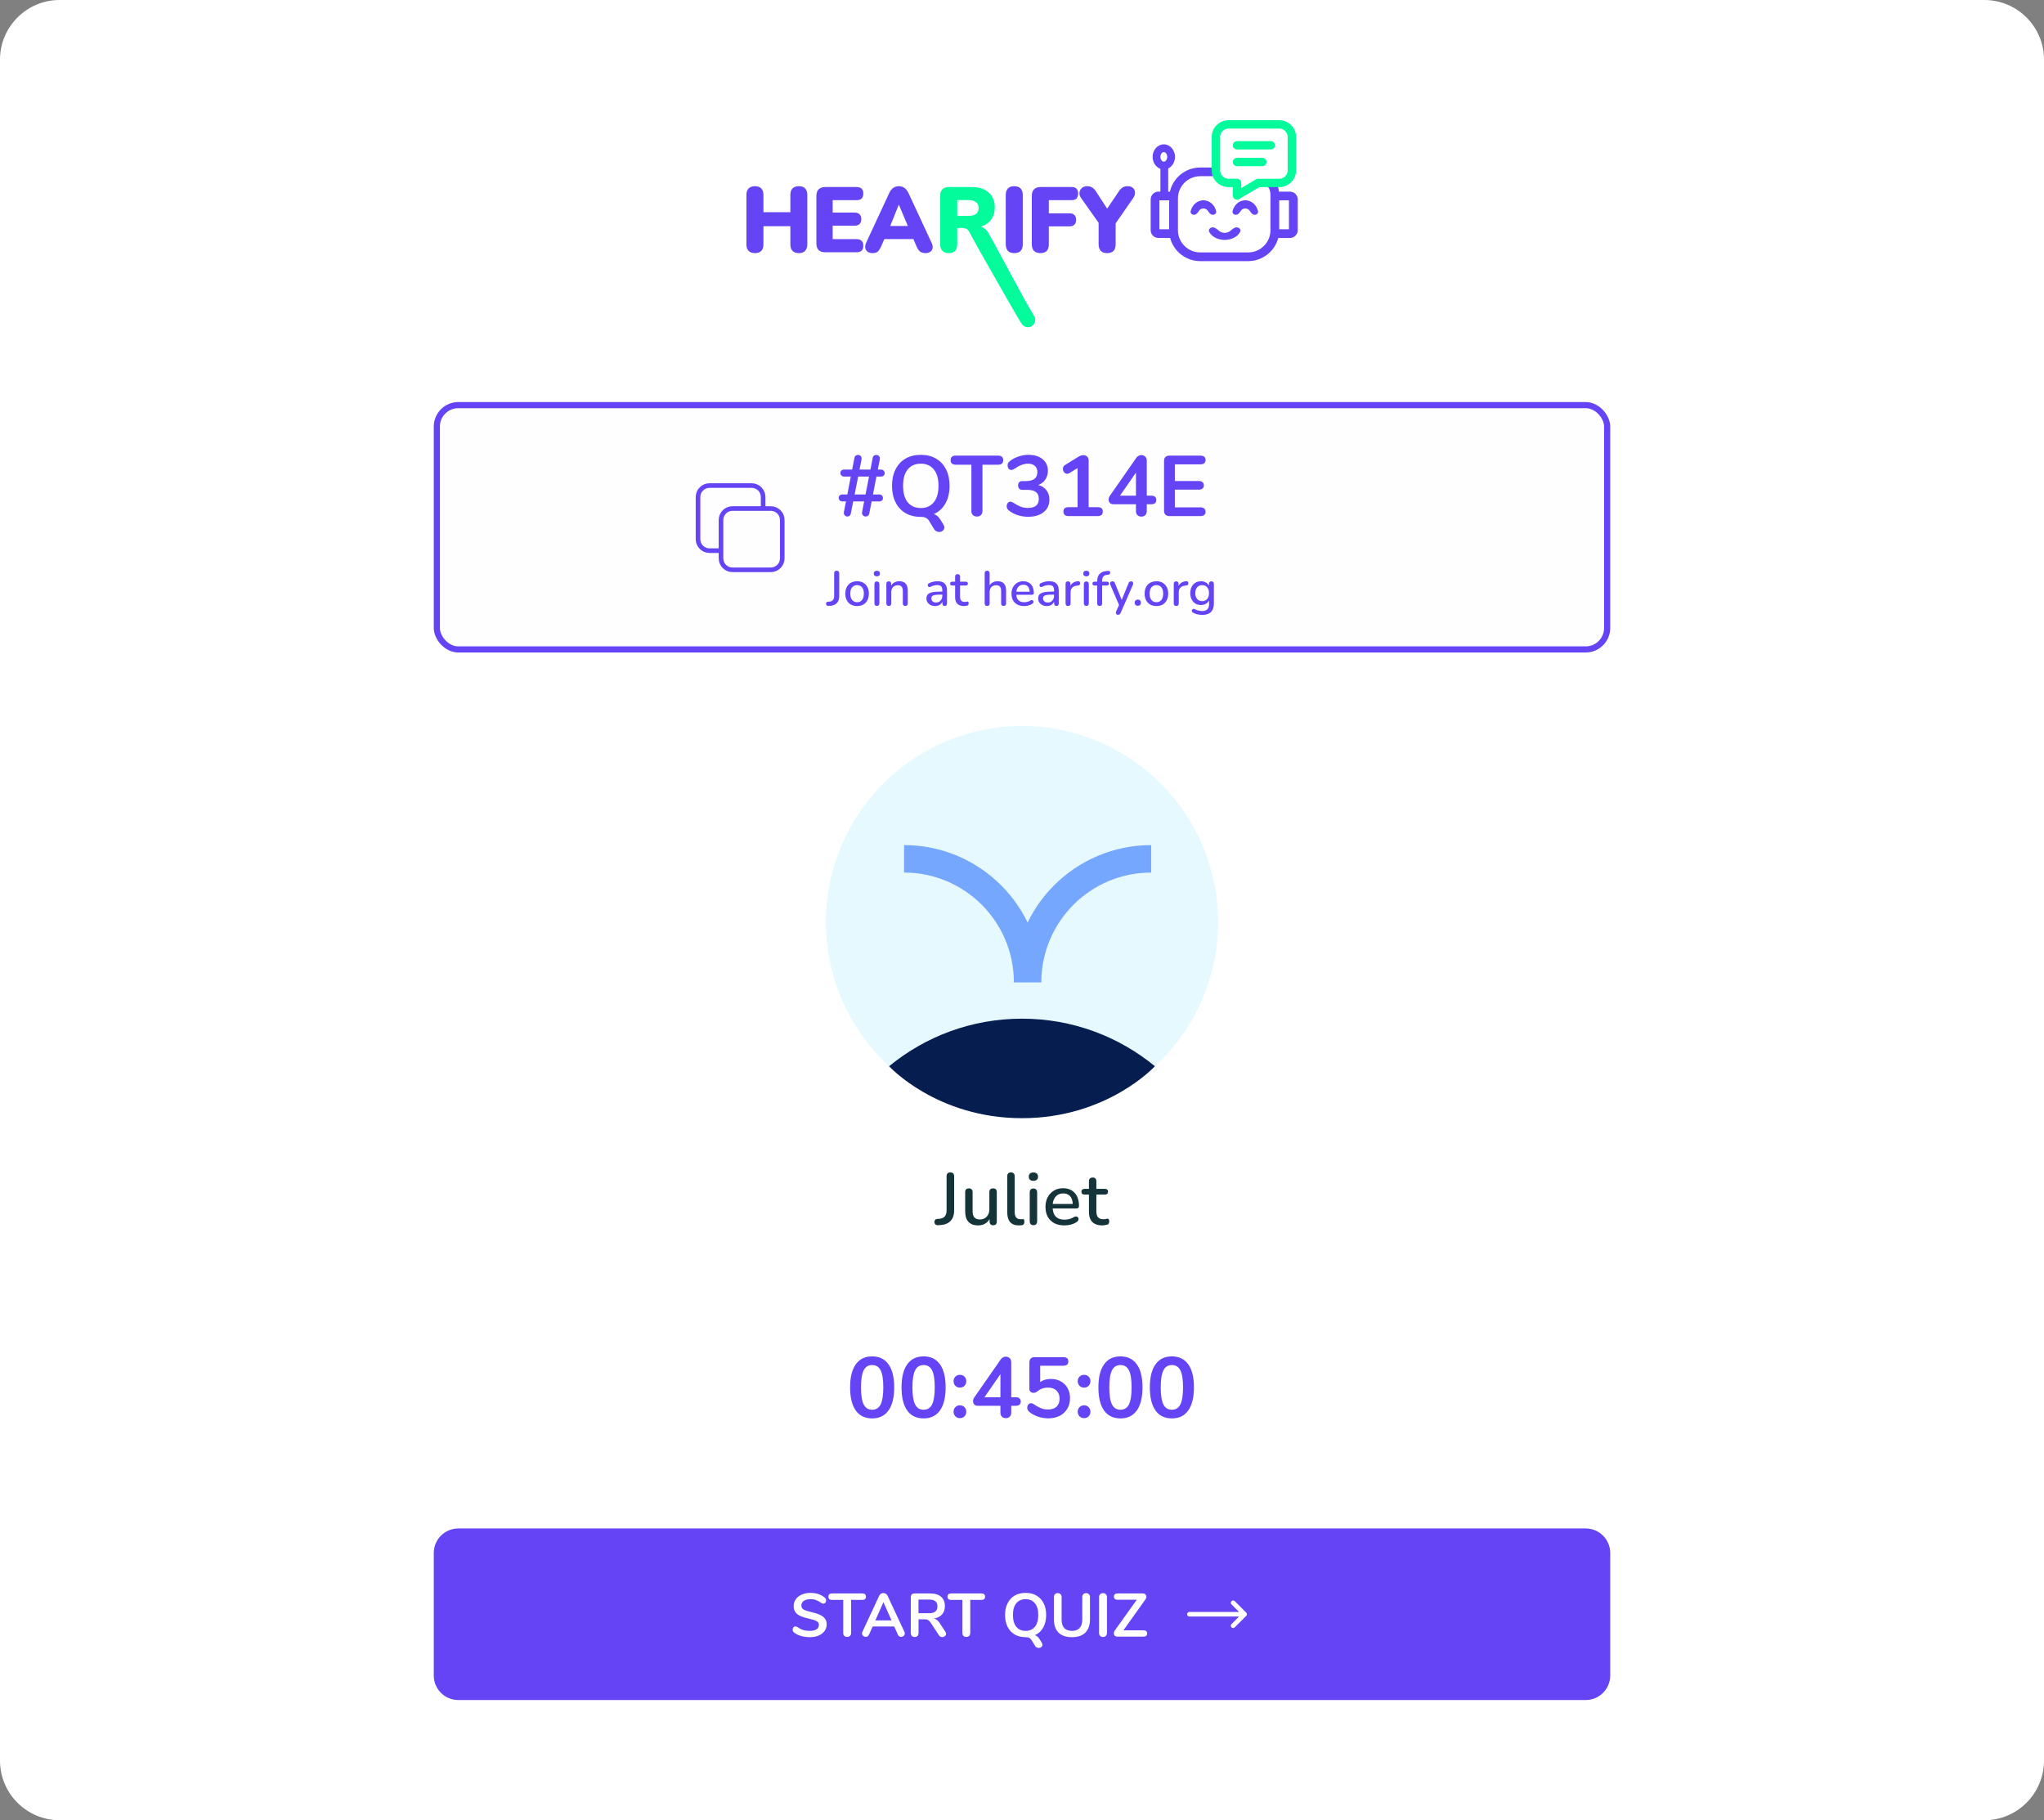 <svg width="274" height="244" viewBox="0 0 274 244" fill="none" xmlns="http://www.w3.org/2000/svg">
<rect x="0" y="0" width="274" height="244" fill="#808080" stroke="none"/>
<path d="M0 8C0 3.582 3.582 0 8 0H266C270.418 0 274 3.582 274 8V236C274 240.418 270.418 244 266 244H8C3.582 244 0 240.418 0 236V8Z" fill="white"/>
<g clip-path="url(#clip0_5782_10291)">
<path fill-rule="evenodd" clip-rule="evenodd" d="M156.29 21.533C156.389 21.423 156.467 21.248 156.467 21.03C156.467 20.812 156.389 20.637 156.29 20.526C156.193 20.417 156.092 20.383 156.01 20.383C155.929 20.383 155.828 20.417 155.731 20.526C155.632 20.637 155.554 20.812 155.554 21.03C155.554 21.248 155.632 21.423 155.731 21.533C155.828 21.642 155.929 21.677 156.01 21.677C156.092 21.677 156.193 21.642 156.29 21.533ZM157.512 21.03C157.512 21.725 157.135 22.322 156.598 22.578V25.688H156.829C157.245 23.837 158.913 22.453 160.906 22.453H163.291C164.104 22.453 162.39 23.219 163.778 23.618C163.909 23.812 166.222 25.442 166.464 25.494C167.618 25.742 169.51 24.694 170.436 24.588C171.376 24.481 171.35 25.17 171.447 25.688H172.917C173.493 25.688 173.961 26.151 173.961 26.723V30.864C173.961 31.435 173.493 31.899 172.917 31.899H171.349C170.885 33.685 169.249 35.004 167.303 35.004H160.906C158.959 35.004 157.324 33.685 156.86 31.899H155.292C154.716 31.899 154.248 31.435 154.248 30.864V26.723C154.248 26.151 154.716 25.688 155.292 25.688H155.554L155.554 22.633C154.948 22.416 154.509 21.78 154.509 21.03C154.509 20.101 155.181 19.348 156.01 19.348C156.84 19.348 157.512 20.101 157.512 21.03ZM163.778 23.618H160.906C159.248 23.618 157.903 24.95 157.903 26.594V30.864C157.903 32.507 159.248 33.84 160.906 33.84H167.303C168.961 33.84 170.306 32.507 170.306 30.864V26.594C170.306 26.166 170.371 25.235 169.783 24.912C169.04 24.692 167.822 25.206 166.781 25.235C165.975 25.257 165.262 25.093 164.692 24.782C164.044 24.662 164.386 23.792 163.778 23.618ZM171.48 30.734H172.786V26.852H171.48V30.734ZM155.423 26.852H156.728V30.734H155.423V26.852ZM160.754 28.211C160.724 28.247 160.696 28.285 160.672 28.325C160.632 28.392 160.587 28.459 160.535 28.52C160.407 28.674 160.245 28.793 160.05 28.793C159.776 28.793 159.549 28.571 159.611 28.307C159.652 28.133 159.715 27.966 159.797 27.811C159.827 27.754 159.86 27.699 159.896 27.645C159.928 27.597 159.963 27.549 160 27.504C160.023 27.476 160.046 27.448 160.071 27.421C160.401 27.057 160.85 26.852 161.317 26.852C161.784 26.852 162.233 27.057 162.563 27.421C162.588 27.448 162.611 27.476 162.634 27.504C162.671 27.549 162.706 27.597 162.738 27.645C162.774 27.699 162.807 27.754 162.837 27.811C162.919 27.966 162.982 28.133 163.023 28.307C163.085 28.571 162.858 28.793 162.584 28.793C162.389 28.793 162.227 28.674 162.099 28.52C162.047 28.459 162.002 28.392 161.962 28.325C161.938 28.285 161.91 28.247 161.88 28.211C161.874 28.205 161.869 28.198 161.863 28.192C161.838 28.165 161.812 28.139 161.784 28.116C161.65 28.004 161.487 27.943 161.317 27.943C161.147 27.943 160.984 28.004 160.85 28.116C160.822 28.139 160.796 28.165 160.771 28.192C160.765 28.198 160.76 28.205 160.754 28.211ZM165.121 30.783C165.191 30.727 165.262 30.672 165.335 30.625C165.47 30.538 165.612 30.476 165.764 30.476C166.108 30.476 166.398 30.765 166.245 31.071C166.14 31.281 165.98 31.475 165.771 31.64C165.765 31.645 165.758 31.65 165.751 31.656C165.747 31.659 165.743 31.662 165.739 31.665C165.663 31.723 165.581 31.776 165.496 31.824C165.115 32.039 164.65 32.158 164.17 32.158C163.689 32.158 163.224 32.039 162.844 31.824C162.758 31.776 162.677 31.723 162.6 31.665C162.59 31.657 162.579 31.648 162.568 31.64C162.359 31.475 162.199 31.281 162.094 31.071C161.941 30.765 162.231 30.476 162.576 30.476C162.728 30.476 162.87 30.538 163.004 30.625C163.078 30.672 163.149 30.727 163.219 30.783C163.231 30.793 163.244 30.804 163.257 30.814C163.275 30.829 163.293 30.845 163.312 30.86C163.369 30.907 163.426 30.954 163.482 30.997C163.664 31.135 163.912 31.213 164.17 31.213C164.428 31.213 164.675 31.135 164.857 30.997C164.913 30.954 164.97 30.907 165.028 30.86L165.058 30.835L165.068 30.827L165.083 30.814C165.095 30.804 165.108 30.793 165.121 30.783ZM166.286 28.325C166.31 28.285 166.337 28.247 166.368 28.211C166.373 28.205 166.379 28.198 166.385 28.192C166.409 28.165 166.436 28.139 166.464 28.116C166.597 28.004 166.761 27.943 166.931 27.943C167.1 27.943 167.264 28.004 167.398 28.116C167.425 28.139 167.452 28.165 167.477 28.192C167.482 28.198 167.488 28.205 167.493 28.211C167.524 28.247 167.551 28.285 167.575 28.325C167.615 28.392 167.661 28.459 167.712 28.52C167.84 28.674 168.003 28.793 168.198 28.793C168.471 28.793 168.699 28.571 168.637 28.307C168.596 28.133 168.533 27.966 168.45 27.811C168.42 27.754 168.387 27.699 168.352 27.645C168.319 27.597 168.285 27.549 168.248 27.504C168.225 27.476 168.201 27.448 168.177 27.421C167.846 27.057 167.398 26.852 166.931 26.852C166.463 26.852 166.015 27.057 165.684 27.421C165.66 27.448 165.636 27.476 165.613 27.504C165.577 27.549 165.542 27.597 165.51 27.645C165.474 27.699 165.441 27.754 165.411 27.811C165.328 27.966 165.265 28.133 165.224 28.307C165.162 28.571 165.39 28.793 165.663 28.793C165.858 28.793 166.021 28.674 166.149 28.52C166.2 28.459 166.246 28.392 166.286 28.325Z" fill="#6444F4"/>
<path fill-rule="evenodd" clip-rule="evenodd" d="M164.691 17.234C164.391 17.234 164.104 17.352 163.891 17.563C163.679 17.773 163.56 18.058 163.56 18.356V22.841C163.56 23.139 163.679 23.424 163.891 23.634C164.104 23.845 164.391 23.963 164.691 23.963H165.823C166.135 23.963 166.389 24.214 166.389 24.523V25.215L168.36 24.043C168.448 23.99 168.549 23.963 168.651 23.963H171.48C171.78 23.963 172.068 23.845 172.28 23.634C172.492 23.424 172.611 23.139 172.611 22.841V18.356C172.611 18.058 172.492 17.773 172.28 17.563C172.068 17.352 171.78 17.234 171.48 17.234H164.691ZM163.091 16.77C163.516 16.349 164.091 16.113 164.691 16.113H171.48C172.08 16.113 172.656 16.349 173.08 16.77C173.504 17.19 173.743 17.761 173.743 18.356V22.841C173.743 23.436 173.504 24.007 173.08 24.427C172.656 24.848 172.08 25.084 171.48 25.084H168.808L166.114 26.686C165.939 26.79 165.722 26.793 165.544 26.693C165.367 26.594 165.257 26.407 165.257 26.206V25.084H164.691C164.091 25.084 163.516 24.848 163.091 24.427C162.667 24.007 162.429 23.436 162.429 22.841V18.356C162.429 17.761 162.667 17.19 163.091 16.77ZM165.257 19.477C165.257 19.167 165.51 18.916 165.823 18.916H170.349C170.661 18.916 170.914 19.167 170.914 19.477C170.914 19.787 170.661 20.038 170.349 20.038H165.823C165.51 20.038 165.257 19.787 165.257 19.477ZM165.257 21.72C165.257 21.41 165.51 21.159 165.823 21.159H169.217C169.53 21.159 169.783 21.41 169.783 21.72C169.783 22.029 169.53 22.281 169.217 22.281H165.823C165.51 22.281 165.257 22.029 165.257 21.72Z" fill="#04FB9C"/>
<path d="M135.962 33.93C135.598 33.93 135.317 33.831 135.119 33.632C134.92 33.425 134.821 33.136 134.821 32.764V26.126C134.821 25.746 134.92 25.456 135.119 25.258C135.317 25.059 135.598 24.96 135.962 24.96C136.334 24.96 136.616 25.059 136.806 25.258C137.004 25.456 137.104 25.746 137.104 26.126V32.764C137.104 33.136 137.009 33.425 136.818 33.632C136.628 33.831 136.343 33.93 135.962 33.93Z" fill="#6444F4"/>
<path d="M139.467 33.93C139.104 33.93 138.818 33.831 138.611 33.632C138.413 33.425 138.314 33.132 138.314 32.751V26.25C138.314 25.87 138.413 25.58 138.611 25.382C138.818 25.175 139.116 25.072 139.505 25.072H143.636C143.934 25.072 144.157 25.146 144.306 25.295C144.455 25.444 144.529 25.659 144.529 25.94C144.529 26.23 144.455 26.453 144.306 26.61C144.157 26.759 143.934 26.833 143.636 26.833H140.596V28.595H143.363C143.653 28.595 143.872 28.67 144.021 28.818C144.178 28.967 144.256 29.182 144.256 29.464C144.256 29.753 144.178 29.972 144.021 30.121C143.872 30.27 143.653 30.345 143.363 30.345H140.596V32.751C140.596 33.537 140.22 33.93 139.467 33.93Z" fill="#6444F4"/>
<path d="M148.412 33.93C148.048 33.93 147.767 33.831 147.568 33.632C147.37 33.425 147.27 33.132 147.27 32.751V29.871L144.888 26.498C144.748 26.3 144.686 26.081 144.702 25.841C144.727 25.593 144.826 25.386 145 25.221C145.182 25.047 145.438 24.96 145.769 24.96C146.001 24.96 146.212 25.018 146.402 25.134C146.592 25.241 146.77 25.427 146.936 25.692L148.412 27.973L149.963 25.68C150.136 25.415 150.314 25.229 150.496 25.121C150.678 25.014 150.893 24.96 151.141 24.96C151.456 24.96 151.7 25.038 151.873 25.196C152.047 25.353 152.138 25.551 152.146 25.791C152.163 26.031 152.088 26.275 151.923 26.523L149.553 29.943V32.751C149.553 33.537 149.173 33.93 148.412 33.93Z" fill="#6444F4"/>
<path d="M101.198 33.93C100.834 33.93 100.553 33.831 100.354 33.632C100.156 33.425 100.057 33.136 100.057 32.764V26.126C100.057 25.746 100.156 25.456 100.354 25.258C100.553 25.059 100.834 24.96 101.198 24.96C101.57 24.96 101.851 25.059 102.042 25.258C102.24 25.456 102.339 25.746 102.339 26.126V28.446H105.95V26.126C105.95 25.746 106.045 25.456 106.235 25.258C106.434 25.059 106.719 24.96 107.091 24.96C107.455 24.96 107.732 25.059 107.922 25.258C108.121 25.456 108.22 25.746 108.22 26.126V32.764C108.22 33.136 108.121 33.425 107.922 33.632C107.732 33.831 107.455 33.93 107.091 33.93C106.719 33.93 106.434 33.831 106.235 33.632C106.045 33.425 105.95 33.136 105.95 32.764V30.32H102.339V32.764C102.339 33.136 102.244 33.425 102.054 33.632C101.864 33.831 101.579 33.93 101.198 33.93Z" fill="#6444F4"/>
<path d="M110.629 33.818C110.24 33.818 109.942 33.719 109.736 33.521C109.537 33.314 109.438 33.02 109.438 32.64V26.25C109.438 25.87 109.537 25.58 109.736 25.382C109.942 25.175 110.24 25.072 110.629 25.072H114.835C115.132 25.072 115.356 25.146 115.505 25.295C115.654 25.444 115.728 25.659 115.728 25.94C115.728 26.23 115.654 26.453 115.505 26.61C115.356 26.759 115.132 26.833 114.835 26.833H111.621V28.496H114.562C114.851 28.496 115.07 28.57 115.219 28.719C115.376 28.868 115.455 29.087 115.455 29.377C115.455 29.666 115.376 29.885 115.219 30.034C115.07 30.183 114.851 30.258 114.562 30.258H111.621V32.057H114.835C115.132 32.057 115.356 32.135 115.505 32.292C115.654 32.441 115.728 32.656 115.728 32.938C115.728 33.227 115.654 33.446 115.505 33.595C115.356 33.744 115.132 33.818 114.835 33.818H110.629Z" fill="#6444F4"/>
<path d="M116.963 33.93C116.706 33.93 116.491 33.872 116.317 33.756C116.144 33.632 116.036 33.467 115.995 33.26C115.954 33.045 115.991 32.805 116.107 32.541L119.196 25.89C119.345 25.568 119.527 25.332 119.742 25.183C119.965 25.034 120.217 24.96 120.499 24.96C120.78 24.96 121.024 25.034 121.231 25.183C121.446 25.332 121.632 25.568 121.789 25.89L124.878 32.541C125.01 32.805 125.056 33.045 125.015 33.26C124.981 33.475 124.878 33.641 124.704 33.756C124.539 33.872 124.332 33.93 124.084 33.93C123.753 33.93 123.497 33.856 123.315 33.707C123.141 33.558 122.984 33.318 122.843 32.987L122.442 32.044H118.542L118.141 32.987C117.992 33.318 117.839 33.558 117.682 33.707C117.525 33.856 117.285 33.93 116.963 33.93ZM120.474 27.454L119.34 30.282L119.284 30.295H121.699L120.499 27.454H120.474Z" fill="#6444F4"/>
<path fill-rule="evenodd" clip-rule="evenodd" d="M126.331 33.632C126.529 33.831 126.81 33.93 127.174 33.93C127.555 33.93 127.84 33.831 128.03 33.632C128.221 33.425 128.316 33.14 128.316 32.776V30.555H128.998C129.197 30.555 129.37 30.593 129.519 30.667C129.676 30.733 129.804 30.857 129.904 31.039L131.033 33.111C131.19 33.392 136.805 43.317 136.981 43.442C136.992 43.457 137.005 43.472 137.018 43.487C137.313 43.868 137.852 43.982 138.281 43.734C138.749 43.464 138.909 42.865 138.639 42.397L137.399 40.249C135.781 37.258 133.269 32.616 133.179 32.454L132.559 31.337C132.377 30.99 132.149 30.733 131.876 30.568C131.747 30.486 131.609 30.423 131.462 30.38C131.627 30.333 131.782 30.276 131.926 30.208C132.389 29.985 132.741 29.67 132.981 29.265C133.229 28.852 133.353 28.368 133.353 27.814C133.353 26.953 133.08 26.283 132.534 25.804C131.996 25.316 131.231 25.072 130.239 25.072H127.187C126.823 25.072 126.537 25.171 126.331 25.369C126.132 25.568 126.033 25.853 126.033 26.225V32.776C126.033 33.14 126.132 33.425 126.331 33.632ZM129.829 28.942H128.316V26.821H129.829C130.268 26.821 130.603 26.912 130.834 27.094C131.066 27.268 131.182 27.528 131.182 27.875C131.182 28.239 131.066 28.508 130.834 28.682C130.603 28.856 130.268 28.942 129.829 28.942Z" fill="#04FB9C"/>
</g>
<rect x="58.559" y="54.306" width="156.882" height="32.75" rx="2.875" fill="#FEFDFF"/>
<rect x="58.559" y="54.306" width="156.882" height="32.75" rx="2.875" stroke="#6444F4" stroke-width="0.821"/>
<path d="M117.487 63.88L117.027 66.283H117.878C118.015 66.283 118.13 66.329 118.222 66.421C118.314 66.513 118.36 66.628 118.36 66.766C118.36 66.897 118.314 67.004 118.222 67.088C118.13 67.173 118.015 67.215 117.878 67.215H116.843L116.521 68.871C116.498 68.978 116.444 69.066 116.36 69.135C116.283 69.204 116.183 69.239 116.061 69.239C115.915 69.239 115.792 69.193 115.693 69.101C115.601 69.009 115.555 68.894 115.555 68.756C115.555 68.702 115.559 68.66 115.566 68.629L115.842 67.215H114.37L114.048 68.871C114.033 68.978 113.983 69.066 113.899 69.135C113.814 69.204 113.719 69.239 113.611 69.239C113.466 69.239 113.347 69.193 113.255 69.101C113.163 69.009 113.117 68.894 113.117 68.756C113.117 68.702 113.121 68.66 113.128 68.629L113.404 67.215H112.91C112.772 67.215 112.657 67.169 112.565 67.077C112.473 66.985 112.427 66.87 112.427 66.732C112.427 66.602 112.473 66.494 112.565 66.41C112.657 66.326 112.772 66.283 112.91 66.283H113.588L114.048 63.88H113.14C113.002 63.88 112.887 63.834 112.795 63.742C112.703 63.65 112.657 63.535 112.657 63.397C112.657 63.267 112.703 63.159 112.795 63.075C112.887 62.991 113.002 62.949 113.14 62.949H114.232L114.543 61.35C114.566 61.243 114.616 61.155 114.692 61.086C114.777 61.017 114.88 60.982 115.003 60.982C115.148 60.982 115.267 61.028 115.359 61.12C115.451 61.212 115.497 61.331 115.497 61.477C115.497 61.53 115.493 61.572 115.486 61.603L115.221 62.949H116.682L116.992 61.35C117.007 61.243 117.057 61.155 117.142 61.086C117.226 61.017 117.329 60.982 117.452 60.982C117.598 60.982 117.717 61.028 117.809 61.12C117.901 61.212 117.947 61.327 117.947 61.465C117.947 61.519 117.943 61.561 117.935 61.592L117.671 62.949H118.107C118.245 62.949 118.36 62.995 118.452 63.087C118.544 63.179 118.59 63.294 118.59 63.432C118.59 63.562 118.544 63.669 118.452 63.754C118.36 63.838 118.245 63.88 118.107 63.88H117.487ZM116.026 66.283L116.498 63.88H115.037L114.566 66.283H116.026ZM126.463 70.308C126.547 70.446 126.589 70.58 126.589 70.71C126.589 70.887 126.52 71.029 126.382 71.136C126.244 71.251 126.083 71.308 125.899 71.308C125.761 71.308 125.631 71.274 125.508 71.205C125.386 71.144 125.286 71.048 125.209 70.918L124.531 69.802C124.424 69.626 124.282 69.496 124.106 69.411C123.937 69.327 123.715 69.285 123.439 69.285C122.649 69.285 121.963 69.116 121.38 68.779C120.805 68.441 120.361 67.958 120.046 67.33C119.732 66.701 119.575 65.965 119.575 65.122C119.575 64.279 119.732 63.547 120.046 62.926C120.361 62.297 120.805 61.814 121.38 61.477C121.963 61.139 122.649 60.971 123.439 60.971C124.221 60.971 124.899 61.139 125.474 61.477C126.057 61.814 126.505 62.297 126.819 62.926C127.134 63.547 127.291 64.279 127.291 65.122C127.291 66.034 127.107 66.82 126.739 67.479C126.379 68.131 125.861 68.606 125.186 68.905C125.539 69.028 125.83 69.281 126.06 69.664L126.463 70.308ZM123.439 68.1C124.182 68.1 124.761 67.843 125.175 67.33C125.597 66.816 125.807 66.08 125.807 65.122C125.807 64.164 125.597 63.432 125.175 62.926C124.761 62.412 124.182 62.155 123.439 62.155C122.687 62.155 122.101 62.412 121.679 62.926C121.265 63.432 121.058 64.164 121.058 65.122C121.058 66.08 121.265 66.816 121.679 67.33C122.101 67.843 122.687 68.1 123.439 68.1ZM130.963 69.239C130.733 69.239 130.549 69.174 130.411 69.043C130.28 68.905 130.215 68.725 130.215 68.503V62.293H128.122C127.662 62.293 127.432 62.09 127.432 61.684C127.432 61.277 127.662 61.074 128.122 61.074H133.791C134.251 61.074 134.481 61.277 134.481 61.684C134.481 62.09 134.251 62.293 133.791 62.293H131.699V68.503C131.699 68.725 131.63 68.905 131.492 69.043C131.361 69.174 131.185 69.239 130.963 69.239ZM139.176 65.019C139.659 65.141 140.027 65.375 140.28 65.72C140.541 66.057 140.671 66.479 140.671 66.985C140.671 67.682 140.414 68.238 139.901 68.652C139.387 69.066 138.693 69.273 137.819 69.273C137.321 69.273 136.842 69.197 136.382 69.043C135.922 68.89 135.531 68.675 135.209 68.399C135.033 68.246 134.945 68.066 134.945 67.859C134.945 67.69 134.991 67.548 135.083 67.433C135.182 67.311 135.297 67.249 135.427 67.249C135.504 67.249 135.573 67.265 135.634 67.295C135.696 67.318 135.78 67.361 135.887 67.422C136.209 67.636 136.516 67.801 136.807 67.916C137.099 68.031 137.417 68.089 137.762 68.089C138.268 68.089 138.643 67.989 138.889 67.79C139.134 67.583 139.257 67.272 139.257 66.858C139.257 66.452 139.126 66.153 138.866 65.961C138.613 65.762 138.218 65.662 137.681 65.662H137.026C136.85 65.662 136.712 65.605 136.612 65.49C136.52 65.367 136.474 65.229 136.474 65.076C136.474 64.915 136.52 64.777 136.612 64.662C136.712 64.547 136.85 64.49 137.026 64.49H137.486C138.536 64.49 139.061 64.095 139.061 63.305C139.061 62.937 138.95 62.654 138.728 62.454C138.505 62.255 138.199 62.155 137.808 62.155C137.248 62.155 136.65 62.377 136.014 62.822C135.907 62.883 135.822 62.929 135.761 62.96C135.7 62.983 135.631 62.995 135.554 62.995C135.424 62.995 135.309 62.937 135.209 62.822C135.117 62.7 135.071 62.554 135.071 62.385C135.071 62.27 135.09 62.174 135.129 62.098C135.175 62.013 135.244 61.929 135.335 61.845C135.657 61.576 136.041 61.365 136.485 61.212C136.938 61.051 137.398 60.971 137.865 60.971C138.663 60.971 139.295 61.166 139.763 61.557C140.238 61.948 140.476 62.469 140.476 63.121C140.468 63.566 140.349 63.957 140.119 64.294C139.897 64.624 139.583 64.865 139.176 65.019ZM147.141 67.985C147.601 67.985 147.831 68.181 147.831 68.572C147.831 68.978 147.601 69.181 147.141 69.181H143.254C142.786 69.181 142.552 68.978 142.552 68.572C142.552 68.181 142.786 67.985 143.254 67.985H144.45V62.742L143.346 63.42C143.239 63.481 143.143 63.512 143.058 63.512C142.897 63.512 142.759 63.443 142.644 63.305C142.537 63.167 142.483 63.014 142.483 62.845C142.483 62.623 142.583 62.45 142.782 62.328L144.565 61.224C144.795 61.086 145.013 61.017 145.22 61.017C145.435 61.017 145.607 61.082 145.738 61.212C145.868 61.343 145.933 61.523 145.933 61.753V67.985H147.141ZM154.312 66.444C154.542 66.444 154.714 66.494 154.829 66.594C154.944 66.694 155.002 66.835 155.002 67.019C155.002 67.403 154.772 67.594 154.312 67.594H153.725V68.503C153.725 68.74 153.656 68.924 153.518 69.055C153.388 69.185 153.215 69.25 153.001 69.25C152.786 69.25 152.61 69.185 152.472 69.055C152.341 68.924 152.276 68.74 152.276 68.503V67.594H149.264C149.057 67.594 148.896 67.537 148.781 67.422C148.666 67.299 148.608 67.15 148.608 66.973C148.608 66.789 148.669 66.613 148.792 66.444L152.345 61.339C152.422 61.231 152.518 61.151 152.633 61.097C152.748 61.036 152.867 61.005 152.989 61.005C153.189 61.005 153.361 61.07 153.507 61.201C153.652 61.331 153.725 61.515 153.725 61.753V66.444H154.312ZM150.137 66.444H152.276V63.351L150.137 66.444ZM156.756 69.181C156.534 69.181 156.358 69.12 156.228 68.997C156.105 68.874 156.044 68.702 156.044 68.48V61.776C156.044 61.553 156.105 61.381 156.228 61.258C156.358 61.136 156.534 61.074 156.756 61.074H160.908C161.13 61.074 161.302 61.124 161.425 61.224C161.548 61.323 161.609 61.465 161.609 61.649C161.609 61.841 161.548 61.99 161.425 62.098C161.302 62.197 161.13 62.247 160.908 62.247H157.492V64.478H160.678C160.9 64.478 161.072 64.528 161.195 64.627C161.318 64.727 161.379 64.873 161.379 65.064C161.379 65.248 161.318 65.39 161.195 65.49C161.072 65.59 160.9 65.639 160.678 65.639H157.492V68.008H160.908C161.13 68.008 161.302 68.062 161.425 68.169C161.548 68.269 161.609 68.415 161.609 68.606C161.609 68.79 161.548 68.932 161.425 69.032C161.302 69.131 161.13 69.181 160.908 69.181H156.756Z" fill="#6444F4"/>
<path d="M111.052 81.221C110.951 81.225 110.873 81.199 110.816 81.142C110.759 81.085 110.73 81.013 110.73 80.925C110.73 80.859 110.752 80.8 110.796 80.748C110.835 80.695 110.894 80.666 110.973 80.662L111.177 80.649C111.387 80.631 111.547 80.561 111.657 80.439C111.766 80.312 111.821 80.136 111.821 79.913V76.844C111.821 76.73 111.849 76.645 111.906 76.588C111.963 76.531 112.047 76.503 112.156 76.503C112.266 76.503 112.349 76.531 112.406 76.588C112.467 76.645 112.498 76.73 112.498 76.844V79.913C112.498 80.176 112.45 80.401 112.353 80.59C112.261 80.774 112.125 80.918 111.946 81.023C111.766 81.129 111.543 81.19 111.276 81.207L111.052 81.221ZM114.895 81.24C114.571 81.24 114.291 81.172 114.054 81.037C113.822 80.901 113.64 80.708 113.509 80.458C113.378 80.209 113.312 79.915 113.312 79.578C113.312 79.319 113.349 79.089 113.424 78.888C113.498 78.686 113.603 78.513 113.739 78.369C113.879 78.22 114.046 78.108 114.238 78.034C114.436 77.955 114.655 77.915 114.895 77.915C115.215 77.915 115.491 77.983 115.723 78.119C115.96 78.255 116.144 78.448 116.275 78.697C116.407 78.943 116.473 79.236 116.473 79.578C116.473 79.832 116.435 80.062 116.361 80.268C116.286 80.474 116.179 80.649 116.039 80.793C115.903 80.938 115.737 81.05 115.539 81.129C115.347 81.203 115.132 81.24 114.895 81.24ZM114.895 80.728C115.075 80.728 115.233 80.684 115.369 80.596C115.504 80.509 115.61 80.379 115.684 80.209C115.763 80.038 115.802 79.828 115.802 79.578C115.802 79.201 115.719 78.916 115.553 78.724C115.386 78.531 115.167 78.434 114.895 78.434C114.712 78.434 114.552 78.478 114.416 78.566C114.28 78.649 114.173 78.776 114.094 78.947C114.019 79.118 113.982 79.328 113.982 79.578C113.982 79.95 114.065 80.235 114.232 80.432C114.398 80.629 114.62 80.728 114.895 80.728ZM117.546 81.221C117.441 81.221 117.36 81.19 117.303 81.129C117.246 81.063 117.218 80.973 117.218 80.859V78.296C117.218 78.183 117.246 78.095 117.303 78.034C117.36 77.972 117.441 77.942 117.546 77.942C117.652 77.942 117.733 77.972 117.79 78.034C117.851 78.095 117.882 78.183 117.882 78.296V80.859C117.882 80.973 117.853 81.063 117.796 81.129C117.739 81.19 117.656 81.221 117.546 81.221ZM117.546 77.258C117.415 77.258 117.312 77.225 117.238 77.16C117.167 77.094 117.132 77.002 117.132 76.884C117.132 76.761 117.167 76.669 117.238 76.608C117.312 76.542 117.415 76.509 117.546 76.509C117.678 76.509 117.779 76.542 117.849 76.608C117.923 76.669 117.96 76.761 117.96 76.884C117.96 77.002 117.923 77.094 117.849 77.16C117.779 77.225 117.678 77.258 117.546 77.258ZM119.144 81.227C119.039 81.227 118.958 81.199 118.901 81.142C118.844 81.08 118.816 80.997 118.816 80.892V78.264C118.816 78.154 118.844 78.071 118.901 78.014C118.958 77.957 119.037 77.928 119.138 77.928C119.243 77.928 119.322 77.957 119.374 78.014C119.431 78.071 119.46 78.154 119.46 78.264V78.776L119.387 78.658C119.484 78.413 119.635 78.229 119.841 78.106C120.047 77.979 120.283 77.915 120.55 77.915C120.804 77.915 121.015 77.964 121.181 78.06C121.352 78.152 121.479 78.294 121.562 78.487C121.646 78.675 121.687 78.914 121.687 79.203V80.892C121.687 80.997 121.659 81.08 121.602 81.142C121.545 81.199 121.464 81.227 121.359 81.227C121.249 81.227 121.166 81.199 121.109 81.142C121.052 81.08 121.024 80.997 121.024 80.892V79.243C121.024 78.967 120.969 78.765 120.859 78.638C120.754 78.511 120.588 78.448 120.36 78.448C120.093 78.448 119.878 78.531 119.716 78.697C119.558 78.864 119.479 79.087 119.479 79.368V80.892C119.479 81.115 119.368 81.227 119.144 81.227ZM125.359 81.24C125.136 81.24 124.934 81.197 124.755 81.109C124.58 81.021 124.442 80.903 124.341 80.754C124.24 80.605 124.19 80.436 124.19 80.248C124.19 80.011 124.249 79.825 124.367 79.689C124.49 79.549 124.689 79.451 124.965 79.394C125.245 79.332 125.622 79.302 126.095 79.302H126.404V79.709H126.102C125.786 79.709 125.537 79.725 125.353 79.755C125.169 79.786 125.037 79.838 124.958 79.913C124.884 79.983 124.847 80.082 124.847 80.209C124.847 80.375 124.904 80.511 125.018 80.616C125.132 80.717 125.289 80.767 125.491 80.767C125.653 80.767 125.795 80.73 125.918 80.656C126.041 80.577 126.137 80.472 126.207 80.34C126.281 80.209 126.319 80.058 126.319 79.887V79.131C126.319 78.881 126.266 78.702 126.161 78.592C126.056 78.483 125.883 78.428 125.642 78.428C125.502 78.428 125.355 78.445 125.202 78.481C125.053 78.516 124.897 78.575 124.735 78.658C124.661 78.693 124.597 78.704 124.545 78.691C124.492 78.678 124.45 78.649 124.42 78.605C124.389 78.557 124.371 78.507 124.367 78.454C124.367 78.397 124.38 78.343 124.407 78.29C124.437 78.237 124.488 78.198 124.558 78.172C124.75 78.08 124.941 78.014 125.129 77.975C125.318 77.935 125.495 77.915 125.662 77.915C125.955 77.915 126.196 77.961 126.384 78.053C126.577 78.145 126.72 78.286 126.812 78.474C126.903 78.662 126.949 78.905 126.949 79.203V80.892C126.949 80.997 126.923 81.08 126.871 81.142C126.818 81.199 126.741 81.227 126.641 81.227C126.544 81.227 126.468 81.199 126.411 81.142C126.354 81.08 126.325 80.997 126.325 80.892V80.465H126.384C126.349 80.627 126.284 80.767 126.187 80.885C126.095 80.999 125.979 81.087 125.839 81.148C125.699 81.21 125.539 81.24 125.359 81.24ZM129.23 81.24C128.967 81.24 128.746 81.194 128.567 81.102C128.387 81.01 128.253 80.874 128.166 80.695C128.078 80.515 128.034 80.296 128.034 80.038V78.487H127.64C127.553 78.487 127.485 78.465 127.436 78.421C127.388 78.373 127.364 78.31 127.364 78.231C127.364 78.148 127.388 78.084 127.436 78.04C127.485 77.996 127.553 77.975 127.64 77.975H128.034V77.298C128.034 77.188 128.063 77.105 128.12 77.048C128.181 76.991 128.264 76.963 128.37 76.963C128.475 76.963 128.556 76.991 128.613 77.048C128.67 77.105 128.698 77.188 128.698 77.298V77.975H129.467C129.555 77.975 129.622 77.996 129.671 78.04C129.719 78.084 129.743 78.148 129.743 78.231C129.743 78.31 129.719 78.373 129.671 78.421C129.622 78.465 129.555 78.487 129.467 78.487H128.698V79.985C128.698 80.217 128.746 80.393 128.843 80.511C128.943 80.629 129.105 80.688 129.329 80.688C129.408 80.688 129.476 80.682 129.533 80.669C129.594 80.651 129.644 80.64 129.684 80.636C129.732 80.636 129.771 80.653 129.802 80.688C129.833 80.719 129.848 80.78 129.848 80.872C129.848 80.938 129.835 80.999 129.809 81.056C129.787 81.113 129.745 81.15 129.684 81.168C129.631 81.186 129.559 81.201 129.467 81.214C129.379 81.231 129.3 81.24 129.23 81.24ZM132.325 81.227C132.22 81.227 132.138 81.199 132.082 81.142C132.025 81.08 131.996 80.997 131.996 80.892V76.838C131.996 76.728 132.025 76.645 132.082 76.588C132.138 76.531 132.22 76.503 132.325 76.503C132.43 76.503 132.511 76.531 132.568 76.588C132.629 76.645 132.66 76.728 132.66 76.838V78.658H132.568C132.664 78.413 132.815 78.229 133.021 78.106C133.227 77.979 133.464 77.915 133.731 77.915C133.985 77.915 134.195 77.964 134.362 78.06C134.532 78.152 134.66 78.294 134.743 78.487C134.826 78.675 134.868 78.914 134.868 79.203V80.892C134.868 80.997 134.839 81.08 134.782 81.142C134.725 81.199 134.644 81.227 134.539 81.227C134.43 81.227 134.346 81.199 134.289 81.142C134.232 81.08 134.204 80.997 134.204 80.892V79.243C134.204 78.967 134.149 78.765 134.04 78.638C133.935 78.511 133.768 78.448 133.54 78.448C133.273 78.448 133.058 78.531 132.896 78.697C132.739 78.864 132.66 79.087 132.66 79.368V80.892C132.66 81.115 132.548 81.227 132.325 81.227ZM137.287 81.24C136.936 81.24 136.634 81.175 136.38 81.043C136.13 80.907 135.935 80.717 135.795 80.472C135.659 80.222 135.592 79.926 135.592 79.584C135.592 79.251 135.659 78.96 135.795 78.71C135.931 78.461 136.117 78.266 136.354 78.126C136.59 77.986 136.86 77.915 137.162 77.915C137.385 77.915 137.585 77.953 137.76 78.027C137.935 78.097 138.084 78.202 138.207 78.343C138.334 78.478 138.428 78.645 138.489 78.842C138.555 79.039 138.588 79.26 138.588 79.506C138.588 79.58 138.566 79.637 138.522 79.676C138.478 79.711 138.413 79.729 138.325 79.729H136.117V79.322H138.141L138.029 79.414C138.029 79.195 137.997 79.008 137.931 78.855C137.869 78.702 137.775 78.586 137.648 78.507C137.526 78.424 137.372 78.382 137.188 78.382C136.982 78.382 136.807 78.43 136.663 78.526C136.522 78.623 136.415 78.757 136.341 78.927C136.266 79.098 136.229 79.297 136.229 79.525V79.565C136.229 79.95 136.319 80.242 136.498 80.439C136.682 80.631 136.947 80.728 137.293 80.728C137.425 80.728 137.563 80.71 137.707 80.675C137.856 80.64 137.997 80.581 138.128 80.498C138.202 80.454 138.268 80.434 138.325 80.439C138.386 80.443 138.435 80.463 138.47 80.498C138.509 80.533 138.533 80.577 138.542 80.629C138.551 80.682 138.542 80.737 138.516 80.793C138.489 80.846 138.443 80.894 138.378 80.938C138.229 81.039 138.056 81.115 137.859 81.168C137.661 81.216 137.471 81.24 137.287 81.24ZM140.336 81.24C140.113 81.24 139.912 81.197 139.732 81.109C139.557 81.021 139.419 80.903 139.318 80.754C139.217 80.605 139.167 80.436 139.167 80.248C139.167 80.011 139.226 79.825 139.344 79.689C139.467 79.549 139.666 79.451 139.942 79.394C140.223 79.332 140.599 79.302 141.072 79.302H141.381V79.709H141.079C140.764 79.709 140.514 79.725 140.33 79.755C140.146 79.786 140.015 79.838 139.936 79.913C139.861 79.983 139.824 80.082 139.824 80.209C139.824 80.375 139.881 80.511 139.995 80.616C140.109 80.717 140.266 80.767 140.468 80.767C140.63 80.767 140.772 80.73 140.895 80.656C141.018 80.577 141.114 80.472 141.184 80.34C141.259 80.209 141.296 80.058 141.296 79.887V79.131C141.296 78.881 141.243 78.702 141.138 78.592C141.033 78.483 140.86 78.428 140.619 78.428C140.479 78.428 140.332 78.445 140.179 78.481C140.03 78.516 139.874 78.575 139.712 78.658C139.638 78.693 139.574 78.704 139.522 78.691C139.469 78.678 139.427 78.649 139.397 78.605C139.366 78.557 139.349 78.507 139.344 78.454C139.344 78.397 139.357 78.343 139.384 78.29C139.414 78.237 139.465 78.198 139.535 78.172C139.728 78.08 139.918 78.014 140.106 77.975C140.295 77.935 140.472 77.915 140.639 77.915C140.932 77.915 141.173 77.961 141.362 78.053C141.554 78.145 141.697 78.286 141.789 78.474C141.881 78.662 141.927 78.905 141.927 79.203V80.892C141.927 80.997 141.9 81.08 141.848 81.142C141.795 81.199 141.719 81.227 141.618 81.227C141.521 81.227 141.445 81.199 141.388 81.142C141.331 81.08 141.302 80.997 141.302 80.892V80.465H141.362C141.327 80.627 141.261 80.767 141.164 80.885C141.072 80.999 140.956 81.087 140.816 81.148C140.676 81.21 140.516 81.24 140.336 81.24ZM143.176 81.227C143.066 81.227 142.983 81.199 142.926 81.142C142.869 81.08 142.841 80.997 142.841 80.892V78.264C142.841 78.154 142.869 78.071 142.926 78.014C142.983 77.957 143.062 77.928 143.163 77.928C143.268 77.928 143.347 77.957 143.399 78.014C143.456 78.071 143.485 78.154 143.485 78.264V78.743H143.419C143.489 78.481 143.618 78.281 143.807 78.145C143.995 78.01 144.236 77.931 144.529 77.909C144.608 77.904 144.67 77.924 144.713 77.968C144.762 78.012 144.788 78.08 144.792 78.172C144.801 78.264 144.781 78.338 144.733 78.395C144.685 78.448 144.611 78.478 144.51 78.487L144.385 78.5C144.1 78.526 143.883 78.616 143.734 78.77C143.585 78.923 143.511 79.133 143.511 79.4V80.892C143.511 80.997 143.482 81.08 143.426 81.142C143.373 81.199 143.29 81.227 143.176 81.227ZM145.621 81.221C145.515 81.221 145.434 81.19 145.377 81.129C145.32 81.063 145.292 80.973 145.292 80.859V78.296C145.292 78.183 145.32 78.095 145.377 78.034C145.434 77.972 145.515 77.942 145.621 77.942C145.726 77.942 145.807 77.972 145.864 78.034C145.925 78.095 145.956 78.183 145.956 78.296V80.859C145.956 80.973 145.927 81.063 145.87 81.129C145.813 81.19 145.73 81.221 145.621 81.221ZM145.621 77.258C145.489 77.258 145.386 77.225 145.312 77.16C145.242 77.094 145.207 77.002 145.207 76.884C145.207 76.761 145.242 76.669 145.312 76.608C145.386 76.542 145.489 76.509 145.621 76.509C145.752 76.509 145.853 76.542 145.923 76.608C145.997 76.669 146.035 76.761 146.035 76.884C146.035 77.002 145.997 77.094 145.923 77.16C145.853 77.225 145.752 77.258 145.621 77.258ZM147.416 81.227C147.31 81.227 147.227 81.199 147.166 81.142C147.109 81.08 147.08 80.997 147.08 80.892V78.487H146.712C146.629 78.487 146.563 78.465 146.515 78.421C146.467 78.373 146.443 78.31 146.443 78.231C146.443 78.148 146.467 78.084 146.515 78.04C146.563 77.996 146.629 77.975 146.712 77.975H147.271L147.08 78.152V77.915C147.08 77.482 147.188 77.155 147.402 76.936C147.617 76.713 147.93 76.582 148.342 76.542L148.546 76.529C148.62 76.52 148.679 76.531 148.723 76.562C148.767 76.592 148.795 76.632 148.809 76.68C148.822 76.728 148.822 76.779 148.809 76.831C148.8 76.879 148.778 76.923 148.743 76.963C148.708 77.002 148.664 77.024 148.611 77.028L148.487 77.035C148.228 77.057 148.04 77.131 147.921 77.258C147.803 77.381 147.744 77.569 147.744 77.823V78.08L147.652 77.975H148.381C148.473 77.975 148.541 77.996 148.585 78.04C148.633 78.084 148.657 78.148 148.657 78.231C148.657 78.31 148.633 78.373 148.585 78.421C148.541 78.465 148.473 78.487 148.381 78.487H147.744V80.892C147.744 81.115 147.635 81.227 147.416 81.227ZM149.866 82.41C149.787 82.41 149.721 82.388 149.669 82.344C149.62 82.305 149.592 82.25 149.583 82.18C149.579 82.114 149.592 82.042 149.623 81.963L150.069 80.958V81.24L148.841 78.382C148.81 78.303 148.799 78.229 148.808 78.159C148.817 78.088 148.849 78.034 148.906 77.994C148.963 77.95 149.04 77.928 149.136 77.928C149.22 77.928 149.285 77.948 149.334 77.988C149.382 78.027 149.425 78.095 149.465 78.191L150.457 80.642H150.273L151.279 78.191C151.318 78.091 151.364 78.023 151.416 77.988C151.469 77.948 151.541 77.928 151.633 77.928C151.712 77.928 151.774 77.95 151.817 77.994C151.866 78.034 151.894 78.088 151.903 78.159C151.916 78.224 151.905 78.296 151.87 78.375L150.227 82.154C150.183 82.254 150.133 82.322 150.076 82.357C150.023 82.392 149.953 82.41 149.866 82.41ZM152.525 81.207C152.398 81.207 152.295 81.168 152.216 81.089C152.137 81.01 152.098 80.91 152.098 80.787C152.098 80.664 152.137 80.566 152.216 80.491C152.295 80.412 152.398 80.373 152.525 80.373C152.652 80.373 152.753 80.412 152.827 80.491C152.902 80.566 152.939 80.664 152.939 80.787C152.939 80.91 152.902 81.01 152.827 81.089C152.753 81.168 152.652 81.207 152.525 81.207ZM155.021 81.24C154.696 81.24 154.416 81.172 154.18 81.037C153.947 80.901 153.766 80.708 153.634 80.458C153.503 80.209 153.437 79.915 153.437 79.578C153.437 79.319 153.474 79.089 153.549 78.888C153.623 78.686 153.728 78.513 153.864 78.369C154.004 78.22 154.171 78.108 154.364 78.034C154.561 77.955 154.78 77.915 155.021 77.915C155.34 77.915 155.616 77.983 155.849 78.119C156.085 78.255 156.269 78.448 156.401 78.697C156.532 78.943 156.598 79.236 156.598 79.578C156.598 79.832 156.56 80.062 156.486 80.268C156.412 80.474 156.304 80.649 156.164 80.793C156.028 80.938 155.862 81.05 155.665 81.129C155.472 81.203 155.257 81.24 155.021 81.24ZM155.021 80.728C155.2 80.728 155.358 80.684 155.494 80.596C155.63 80.509 155.735 80.379 155.809 80.209C155.888 80.038 155.927 79.828 155.927 79.578C155.927 79.201 155.844 78.916 155.678 78.724C155.511 78.531 155.292 78.434 155.021 78.434C154.837 78.434 154.677 78.478 154.541 78.566C154.405 78.649 154.298 78.776 154.219 78.947C154.145 79.118 154.107 79.328 154.107 79.578C154.107 79.95 154.191 80.235 154.357 80.432C154.523 80.629 154.745 80.728 155.021 80.728ZM157.678 81.227C157.569 81.227 157.485 81.199 157.428 81.142C157.372 81.08 157.343 80.997 157.343 80.892V78.264C157.343 78.154 157.372 78.071 157.428 78.014C157.485 77.957 157.564 77.928 157.665 77.928C157.77 77.928 157.849 77.957 157.902 78.014C157.959 78.071 157.987 78.154 157.987 78.264V78.743H157.921C157.991 78.481 158.121 78.281 158.309 78.145C158.497 78.01 158.738 77.931 159.032 77.909C159.111 77.904 159.172 77.924 159.216 77.968C159.264 78.012 159.29 78.08 159.295 78.172C159.303 78.264 159.284 78.338 159.235 78.395C159.187 78.448 159.113 78.478 159.012 78.487L158.887 78.5C158.602 78.526 158.386 78.616 158.237 78.77C158.088 78.923 158.013 79.133 158.013 79.4V80.892C158.013 80.997 157.985 81.08 157.928 81.142C157.875 81.199 157.792 81.227 157.678 81.227ZM161.202 82.423C160.965 82.423 160.735 82.399 160.512 82.351C160.293 82.303 160.093 82.224 159.914 82.114C159.848 82.079 159.804 82.035 159.782 81.983C159.76 81.935 159.754 81.884 159.763 81.832C159.776 81.779 159.8 81.733 159.835 81.694C159.87 81.654 159.911 81.628 159.96 81.615C160.012 81.602 160.067 81.611 160.124 81.641C160.317 81.746 160.498 81.816 160.669 81.851C160.845 81.891 161.007 81.91 161.156 81.91C161.462 81.91 161.692 81.832 161.846 81.674C161.999 81.521 162.076 81.293 162.076 80.991V80.32H162.135C162.069 80.561 161.931 80.752 161.721 80.892C161.51 81.032 161.267 81.102 160.991 81.102C160.702 81.102 160.45 81.037 160.236 80.905C160.021 80.769 159.855 80.583 159.736 80.347C159.618 80.106 159.559 79.825 159.559 79.506C159.559 79.265 159.592 79.048 159.657 78.855C159.727 78.662 159.824 78.496 159.947 78.356C160.074 78.216 160.225 78.108 160.4 78.034C160.58 77.955 160.777 77.915 160.991 77.915C161.272 77.915 161.515 77.986 161.721 78.126C161.931 78.266 162.067 78.456 162.128 78.697L162.062 78.809V78.264C162.062 78.154 162.091 78.071 162.148 78.014C162.209 77.957 162.29 77.928 162.391 77.928C162.496 77.928 162.577 77.957 162.634 78.014C162.691 78.071 162.719 78.154 162.719 78.264V80.912C162.719 81.411 162.59 81.788 162.332 82.042C162.073 82.296 161.697 82.423 161.202 82.423ZM161.149 80.583C161.342 80.583 161.506 80.539 161.642 80.452C161.778 80.364 161.883 80.239 161.957 80.077C162.032 79.915 162.069 79.725 162.069 79.506C162.069 79.177 161.986 78.916 161.819 78.724C161.657 78.531 161.434 78.434 161.149 78.434C160.961 78.434 160.799 78.478 160.663 78.566C160.527 78.653 160.42 78.778 160.341 78.941C160.266 79.098 160.229 79.287 160.229 79.506C160.229 79.838 160.312 80.101 160.479 80.294C160.645 80.487 160.869 80.583 161.149 80.583Z" fill="#6444F4"/>
<path d="M102.297 68.168V66.628C102.297 65.778 101.608 65.088 100.757 65.088H95.11C94.26 65.088 93.57 65.778 93.57 66.628V72.275C93.57 73.126 94.26 73.815 95.11 73.815H96.65M102.297 68.168H103.324C104.175 68.168 104.864 68.858 104.864 69.709V74.842C104.864 75.693 104.175 76.382 103.324 76.382H98.191C97.34 76.382 96.65 75.693 96.65 74.842V73.815M102.297 68.168H98.191C97.34 68.168 96.65 68.858 96.65 69.709V73.815" stroke="#6444F4" stroke-width="0.616" stroke-linecap="round" stroke-linejoin="round"/>
<path d="M137 149.891C151.516 149.891 163.283 138.123 163.283 123.607C163.283 109.091 151.516 97.323 137 97.323C122.483 97.323 110.716 109.091 110.716 123.607C110.716 138.123 122.483 149.891 137 149.891Z" fill="#E6F9FF"/>
<path d="M154.815 142.926C149.968 138.943 143.763 136.552 137 136.552C130.236 136.552 124.03 138.944 119.183 142.927C119.183 142.927 125.546 149.891 137 149.891C148.454 149.891 154.815 142.926 154.815 142.926Z" fill="#061E4F"/>
<path d="M154.314 115.126C145.167 115.126 137.752 122.542 137.752 131.688C137.752 122.542 130.337 115.126 121.19 115.126" stroke="#76A7FF" stroke-width="3.681" stroke-miterlimit="10"/>
<path d="M125.737 164.235C125.585 164.242 125.467 164.203 125.382 164.117C125.296 164.032 125.254 163.923 125.254 163.792C125.254 163.693 125.286 163.605 125.352 163.526C125.411 163.447 125.5 163.404 125.618 163.398L125.924 163.378C126.239 163.352 126.479 163.246 126.643 163.062C126.808 162.872 126.89 162.609 126.89 162.274V157.671C126.89 157.5 126.933 157.372 127.018 157.287C127.103 157.201 127.228 157.158 127.392 157.158C127.557 157.158 127.682 157.201 127.767 157.287C127.859 157.372 127.905 157.5 127.905 157.671V162.274C127.905 162.668 127.833 163.007 127.688 163.289C127.55 163.565 127.346 163.782 127.077 163.94C126.808 164.097 126.473 164.189 126.072 164.216L125.737 164.235ZM131.127 164.265C130.739 164.265 130.414 164.193 130.151 164.048C129.895 163.904 129.701 163.69 129.57 163.407C129.445 163.118 129.382 162.757 129.382 162.323V159.8C129.382 159.629 129.425 159.504 129.511 159.425C129.596 159.34 129.718 159.297 129.875 159.297C130.033 159.297 130.154 159.34 130.24 159.425C130.332 159.504 130.378 159.629 130.378 159.8V162.333C130.378 162.721 130.457 163.007 130.614 163.191C130.772 163.375 131.022 163.467 131.364 163.467C131.738 163.467 132.04 163.342 132.27 163.092C132.507 162.836 132.625 162.501 132.625 162.087V159.8C132.625 159.629 132.668 159.504 132.753 159.425C132.839 159.34 132.964 159.297 133.128 159.297C133.286 159.297 133.407 159.34 133.493 159.425C133.578 159.504 133.621 159.629 133.621 159.8V163.743C133.621 164.078 133.46 164.245 133.138 164.245C132.987 164.245 132.868 164.203 132.783 164.117C132.697 164.025 132.655 163.9 132.655 163.743V162.905L132.783 163.122C132.651 163.49 132.441 163.772 132.152 163.969C131.863 164.166 131.521 164.265 131.127 164.265ZM136.571 164.265C136.059 164.265 135.671 164.117 135.408 163.821C135.152 163.519 135.024 163.085 135.024 162.52V157.661C135.024 157.497 135.066 157.372 135.152 157.287C135.237 157.201 135.359 157.158 135.516 157.158C135.674 157.158 135.796 157.201 135.881 157.287C135.973 157.372 136.019 157.497 136.019 157.661V162.461C136.019 162.79 136.085 163.036 136.216 163.2C136.354 163.358 136.551 163.437 136.808 163.437C136.867 163.437 136.919 163.437 136.965 163.437C137.011 163.43 137.057 163.424 137.103 163.417C137.182 163.411 137.238 163.434 137.271 163.486C137.304 163.532 137.32 163.631 137.32 163.782C137.32 163.92 137.291 164.028 137.231 164.107C137.172 164.18 137.077 164.226 136.946 164.245C136.886 164.252 136.824 164.255 136.758 164.255C136.693 164.262 136.63 164.265 136.571 164.265ZM138.529 164.235C138.371 164.235 138.25 164.189 138.164 164.097C138.079 163.999 138.036 163.864 138.036 163.693V159.849C138.036 159.678 138.079 159.547 138.164 159.455C138.25 159.363 138.371 159.317 138.529 159.317C138.687 159.317 138.808 159.363 138.894 159.455C138.986 159.547 139.032 159.678 139.032 159.849V163.693C139.032 163.864 138.989 163.999 138.904 164.097C138.818 164.189 138.693 164.235 138.529 164.235ZM138.529 158.292C138.332 158.292 138.178 158.243 138.066 158.144C137.961 158.046 137.908 157.908 137.908 157.73C137.908 157.546 137.961 157.408 138.066 157.316C138.178 157.218 138.332 157.168 138.529 157.168C138.726 157.168 138.877 157.218 138.983 157.316C139.094 157.408 139.15 157.546 139.15 157.73C139.15 157.908 139.094 158.046 138.983 158.144C138.877 158.243 138.726 158.292 138.529 158.292ZM142.69 164.265C142.165 164.265 141.711 164.166 141.33 163.969C140.955 163.766 140.663 163.48 140.453 163.112C140.249 162.737 140.147 162.294 140.147 161.781C140.147 161.282 140.249 160.845 140.453 160.47C140.656 160.096 140.936 159.803 141.291 159.593C141.645 159.383 142.05 159.278 142.503 159.278C142.838 159.278 143.137 159.333 143.4 159.445C143.663 159.55 143.886 159.708 144.07 159.918C144.261 160.122 144.402 160.372 144.494 160.667C144.592 160.963 144.642 161.295 144.642 161.663C144.642 161.775 144.609 161.86 144.543 161.919C144.477 161.972 144.379 161.998 144.248 161.998H140.936V161.387H143.972L143.804 161.525C143.804 161.196 143.755 160.917 143.656 160.687C143.564 160.457 143.423 160.283 143.232 160.165C143.048 160.04 142.818 159.977 142.542 159.977C142.234 159.977 141.971 160.05 141.754 160.194C141.544 160.339 141.383 160.539 141.271 160.796C141.159 161.052 141.103 161.351 141.103 161.692V161.752C141.103 162.33 141.238 162.767 141.507 163.062C141.783 163.352 142.181 163.496 142.7 163.496C142.897 163.496 143.104 163.47 143.321 163.417C143.544 163.365 143.755 163.276 143.952 163.151C144.064 163.085 144.162 163.056 144.248 163.062C144.339 163.069 144.412 163.099 144.464 163.151C144.523 163.204 144.56 163.269 144.573 163.348C144.586 163.427 144.573 163.509 144.533 163.595C144.494 163.674 144.425 163.746 144.326 163.812C144.103 163.963 143.843 164.078 143.548 164.157C143.252 164.229 142.966 164.265 142.69 164.265ZM147.768 164.265C147.373 164.265 147.041 164.196 146.772 164.058C146.503 163.92 146.302 163.716 146.171 163.447C146.039 163.177 145.974 162.849 145.974 162.461V160.135H145.382C145.251 160.135 145.149 160.102 145.077 160.037C145.004 159.964 144.968 159.869 144.968 159.751C144.968 159.626 145.004 159.531 145.077 159.465C145.149 159.399 145.251 159.366 145.382 159.366H145.974V158.351C145.974 158.187 146.016 158.062 146.102 157.977C146.194 157.891 146.319 157.848 146.476 157.848C146.634 157.848 146.756 157.891 146.841 157.977C146.926 158.062 146.969 158.187 146.969 158.351V159.366H148.122C148.254 159.366 148.356 159.399 148.428 159.465C148.5 159.531 148.536 159.626 148.536 159.751C148.536 159.869 148.5 159.964 148.428 160.037C148.356 160.102 148.254 160.135 148.122 160.135H146.969V162.382C146.969 162.731 147.041 162.993 147.186 163.171C147.337 163.348 147.58 163.437 147.915 163.437C148.034 163.437 148.136 163.427 148.221 163.407C148.313 163.381 148.389 163.365 148.448 163.358C148.52 163.358 148.579 163.384 148.625 163.437C148.671 163.483 148.694 163.575 148.694 163.713C148.694 163.812 148.674 163.904 148.635 163.989C148.602 164.074 148.54 164.13 148.448 164.157C148.369 164.183 148.26 164.206 148.122 164.226C147.991 164.252 147.873 164.265 147.768 164.265Z" fill="#15343A"/>
<path d="M116.913 190.136C115.954 190.136 115.222 189.784 114.716 189.078C114.21 188.365 113.957 187.33 113.957 185.974C113.957 184.624 114.21 183.597 114.716 182.892C115.222 182.179 115.954 181.822 116.913 181.822C117.871 181.822 118.603 182.179 119.109 182.892C119.615 183.597 119.868 184.624 119.868 185.974C119.868 187.323 119.615 188.354 119.109 189.067C118.603 189.78 117.871 190.136 116.913 190.136ZM116.913 188.975C117.434 188.975 117.814 188.737 118.051 188.262C118.289 187.779 118.408 187.016 118.408 185.974C118.408 184.923 118.289 184.164 118.051 183.697C117.814 183.221 117.434 182.984 116.913 182.984C116.391 182.984 116.012 183.221 115.774 183.697C115.537 184.172 115.418 184.931 115.418 185.974C115.418 187.016 115.537 187.779 115.774 188.262C116.012 188.737 116.391 188.975 116.913 188.975ZM123.808 190.136C122.849 190.136 122.117 189.784 121.611 189.078C121.105 188.365 120.852 187.33 120.852 185.974C120.852 184.624 121.105 183.597 121.611 182.892C122.117 182.179 122.849 181.822 123.808 181.822C124.766 181.822 125.498 182.179 126.004 182.892C126.51 183.597 126.763 184.624 126.763 185.974C126.763 187.323 126.51 188.354 126.004 189.067C125.498 189.78 124.766 190.136 123.808 190.136ZM123.808 188.975C124.329 188.975 124.709 188.737 124.946 188.262C125.184 187.779 125.303 187.016 125.303 185.974C125.303 184.923 125.184 184.164 124.946 183.697C124.709 183.221 124.329 182.984 123.808 182.984C123.286 182.984 122.907 183.221 122.669 183.697C122.432 184.172 122.313 184.931 122.313 185.974C122.313 187.016 122.432 187.779 122.669 188.262C122.907 188.737 123.286 188.975 123.808 188.975ZM128.679 186.008C128.434 186.008 128.23 185.928 128.069 185.767C127.908 185.598 127.828 185.391 127.828 185.146C127.828 184.9 127.908 184.697 128.069 184.536C128.23 184.375 128.434 184.295 128.679 184.295C128.924 184.295 129.127 184.375 129.288 184.536C129.449 184.697 129.53 184.9 129.53 185.146C129.53 185.391 129.449 185.598 129.288 185.767C129.127 185.928 128.924 186.008 128.679 186.008ZM128.679 190.102C128.434 190.102 128.23 190.021 128.069 189.86C127.908 189.692 127.828 189.485 127.828 189.239C127.828 188.994 127.908 188.791 128.069 188.63C128.23 188.461 128.434 188.377 128.679 188.377C128.924 188.377 129.127 188.461 129.288 188.63C129.449 188.791 129.53 188.994 129.53 189.239C129.53 189.485 129.449 189.692 129.288 189.86C129.127 190.021 128.924 190.102 128.679 190.102ZM136.142 187.296C136.372 187.296 136.545 187.346 136.66 187.445C136.775 187.545 136.832 187.687 136.832 187.871C136.832 188.254 136.602 188.446 136.142 188.446H135.556V189.354C135.556 189.592 135.487 189.776 135.349 189.906C135.219 190.037 135.046 190.102 134.831 190.102C134.617 190.102 134.441 190.037 134.303 189.906C134.172 189.776 134.107 189.592 134.107 189.354V188.446H131.094C130.887 188.446 130.726 188.388 130.611 188.273C130.496 188.151 130.439 188.001 130.439 187.825C130.439 187.641 130.5 187.465 130.623 187.296L134.176 182.19C134.253 182.083 134.349 182.002 134.464 181.949C134.579 181.887 134.697 181.857 134.82 181.857C135.019 181.857 135.192 181.922 135.337 182.052C135.483 182.183 135.556 182.367 135.556 182.604V187.296H136.142ZM131.968 187.296H134.107V184.203L131.968 187.296ZM140.876 184.847C141.382 184.847 141.826 184.958 142.209 185.18C142.6 185.395 142.903 185.698 143.118 186.088C143.333 186.479 143.44 186.928 143.44 187.434C143.44 187.963 143.317 188.43 143.072 188.837C142.834 189.243 142.493 189.561 142.048 189.791C141.612 190.014 141.106 190.125 140.531 190.125C140.055 190.125 139.588 190.048 139.128 189.895C138.675 189.734 138.288 189.519 137.966 189.251C137.79 189.097 137.702 188.917 137.702 188.71C137.702 188.542 137.748 188.4 137.84 188.285C137.939 188.162 138.054 188.101 138.185 188.101C138.261 188.101 138.334 188.116 138.403 188.147C138.472 188.17 138.553 188.212 138.645 188.273C138.951 188.488 139.25 188.653 139.542 188.768C139.833 188.883 140.143 188.94 140.473 188.94C140.979 188.94 141.366 188.814 141.635 188.561C141.903 188.308 142.037 187.948 142.037 187.48C142.037 187.028 141.899 186.671 141.623 186.41C141.355 186.142 140.983 186.008 140.508 186.008C140.209 186.008 139.94 186.05 139.703 186.134C139.473 186.219 139.235 186.361 138.99 186.56C138.844 186.66 138.695 186.709 138.541 186.709C138.388 186.709 138.258 186.663 138.15 186.571C138.043 186.479 137.989 186.357 137.989 186.203V182.616C137.989 182.401 138.051 182.232 138.173 182.11C138.296 181.987 138.468 181.926 138.691 181.926H142.52C142.98 181.926 143.21 182.117 143.21 182.501C143.21 182.884 142.98 183.076 142.52 183.076H139.438V185.261C139.829 184.985 140.308 184.847 140.876 184.847ZM145.321 186.008C145.076 186.008 144.873 185.928 144.712 185.767C144.551 185.598 144.47 185.391 144.47 185.146C144.47 184.9 144.551 184.697 144.712 184.536C144.873 184.375 145.076 184.295 145.321 184.295C145.567 184.295 145.77 184.375 145.931 184.536C146.092 184.697 146.172 184.9 146.172 185.146C146.172 185.391 146.092 185.598 145.931 185.767C145.77 185.928 145.567 186.008 145.321 186.008ZM145.321 190.102C145.076 190.102 144.873 190.021 144.712 189.86C144.551 189.692 144.47 189.485 144.47 189.239C144.47 188.994 144.551 188.791 144.712 188.63C144.873 188.461 145.076 188.377 145.321 188.377C145.567 188.377 145.77 188.461 145.931 188.63C146.092 188.791 146.172 188.994 146.172 189.239C146.172 189.485 146.092 189.692 145.931 189.86C145.77 190.021 145.567 190.102 145.321 190.102ZM150.197 190.136C149.239 190.136 148.507 189.784 148.001 189.078C147.495 188.365 147.242 187.33 147.242 185.974C147.242 184.624 147.495 183.597 148.001 182.892C148.507 182.179 149.239 181.822 150.197 181.822C151.156 181.822 151.888 182.179 152.394 182.892C152.9 183.597 153.153 184.624 153.153 185.974C153.153 187.323 152.9 188.354 152.394 189.067C151.888 189.78 151.156 190.136 150.197 190.136ZM150.197 188.975C150.719 188.975 151.098 188.737 151.336 188.262C151.574 187.779 151.692 187.016 151.692 185.974C151.692 184.923 151.574 184.164 151.336 183.697C151.098 183.221 150.719 182.984 150.197 182.984C149.676 182.984 149.297 183.221 149.059 183.697C148.821 184.172 148.703 184.931 148.703 185.974C148.703 187.016 148.821 187.779 149.059 188.262C149.297 188.737 149.676 188.975 150.197 188.975ZM157.092 190.136C156.134 190.136 155.402 189.784 154.896 189.078C154.39 188.365 154.137 187.33 154.137 185.974C154.137 184.624 154.39 183.597 154.896 182.892C155.402 182.179 156.134 181.822 157.092 181.822C158.051 181.822 158.783 182.179 159.289 182.892C159.795 183.597 160.048 184.624 160.048 185.974C160.048 187.323 159.795 188.354 159.289 189.067C158.783 189.78 158.051 190.136 157.092 190.136ZM157.092 188.975C157.614 188.975 157.993 188.737 158.231 188.262C158.469 187.779 158.587 187.016 158.587 185.974C158.587 184.923 158.469 184.164 158.231 183.697C157.993 183.221 157.614 182.984 157.092 182.984C156.571 182.984 156.192 183.221 155.954 183.697C155.716 184.172 155.598 184.931 155.598 185.974C155.598 187.016 155.716 187.779 155.954 188.262C156.192 188.737 156.571 188.975 157.092 188.975Z" fill="#6444F4"/>
<path d="M58.148 208.175C58.148 206.36 59.619 204.889 61.434 204.889H212.566C214.38 204.889 215.851 206.36 215.851 208.175V224.602C215.851 226.417 214.38 227.888 212.566 227.888H61.434C59.619 227.888 58.148 226.417 58.148 224.602V208.175Z" fill="#6444F4"/>
<path d="M108.557 219.462C108.135 219.462 107.736 219.407 107.358 219.298C106.986 219.183 106.682 219.03 106.446 218.838C106.32 218.745 106.257 218.613 106.257 218.444C106.257 218.329 106.29 218.23 106.356 218.148C106.427 218.06 106.509 218.016 106.602 218.016C106.701 218.016 106.813 218.055 106.939 218.131C107.174 218.301 107.421 218.424 107.678 218.501C107.936 218.578 108.22 218.616 108.532 218.616C108.932 218.616 109.239 218.548 109.452 218.411C109.666 218.268 109.773 218.063 109.773 217.795C109.773 217.587 109.671 217.428 109.469 217.318C109.272 217.203 108.94 217.094 108.475 216.99C107.993 216.886 107.602 216.765 107.3 216.628C106.999 216.491 106.772 216.316 106.619 216.103C106.465 215.889 106.389 215.618 106.389 215.29C106.389 214.95 106.485 214.646 106.676 214.378C106.868 214.11 107.133 213.901 107.473 213.754C107.818 213.6 108.204 213.524 108.631 213.524C109.414 213.524 110.052 213.732 110.545 214.148C110.616 214.208 110.665 214.268 110.693 214.329C110.726 214.383 110.742 214.454 110.742 214.542C110.742 214.657 110.706 214.758 110.635 214.846C110.569 214.928 110.49 214.969 110.397 214.969C110.342 214.969 110.29 214.961 110.241 214.945C110.197 214.928 110.137 214.898 110.06 214.854C109.836 214.69 109.617 214.569 109.403 214.493C109.195 214.411 108.938 214.37 108.631 214.37C108.259 214.37 107.963 214.446 107.744 214.6C107.53 214.747 107.424 214.956 107.424 215.224C107.424 215.448 107.519 215.621 107.711 215.741C107.903 215.862 108.229 215.974 108.689 216.078C109.176 216.188 109.57 216.311 109.871 216.448C110.178 216.579 110.411 216.749 110.569 216.957C110.734 217.165 110.816 217.425 110.816 217.737C110.816 218.077 110.72 218.378 110.528 218.641C110.342 218.898 110.077 219.101 109.732 219.249C109.392 219.391 109.001 219.462 108.557 219.462ZM113.568 219.429C113.404 219.429 113.272 219.383 113.174 219.29C113.08 219.191 113.034 219.062 113.034 218.904V214.468H111.539C111.211 214.468 111.046 214.323 111.046 214.033C111.046 213.743 111.211 213.598 111.539 213.598H115.588C115.917 213.598 116.081 213.743 116.081 214.033C116.081 214.323 115.917 214.468 115.588 214.468H114.094V218.904C114.094 219.062 114.044 219.191 113.946 219.29C113.853 219.383 113.727 219.429 113.568 219.429ZM121.242 218.756C121.275 218.827 121.292 218.898 121.292 218.969C121.292 219.095 121.24 219.202 121.136 219.29C121.037 219.377 120.922 219.421 120.791 219.421C120.703 219.421 120.621 219.399 120.544 219.355C120.468 219.306 120.407 219.232 120.364 219.134L119.871 218.033H116.98L116.487 219.134C116.443 219.232 116.383 219.306 116.306 219.355C116.229 219.399 116.144 219.421 116.051 219.421C115.925 219.421 115.81 219.377 115.706 219.29C115.602 219.202 115.55 219.095 115.55 218.969C115.55 218.898 115.567 218.827 115.6 218.756L117.867 213.885C117.916 213.775 117.99 213.693 118.088 213.639C118.192 213.578 118.302 213.548 118.417 213.548C118.532 213.548 118.639 213.578 118.737 213.639C118.841 213.693 118.918 213.775 118.967 213.885L121.242 218.756ZM117.341 217.212H119.509L118.425 214.772L117.341 217.212ZM126.723 218.723C126.788 218.821 126.821 218.917 126.821 219.01C126.821 219.136 126.769 219.24 126.665 219.322C126.566 219.405 126.449 219.446 126.312 219.446C126.224 219.446 126.139 219.427 126.057 219.388C125.981 219.344 125.915 219.281 125.86 219.199L124.768 217.54C124.658 217.365 124.54 217.242 124.414 217.17C124.294 217.099 124.135 217.064 123.938 217.064H123.133V218.904C123.133 219.068 123.087 219.199 122.993 219.298C122.9 219.391 122.774 219.437 122.616 219.437C122.457 219.437 122.328 219.391 122.23 219.298C122.137 219.199 122.09 219.068 122.09 218.904V214.099C122.09 213.94 122.134 213.817 122.221 213.729C122.314 213.641 122.44 213.598 122.599 213.598H124.653C125.31 213.598 125.808 213.745 126.148 214.041C126.493 214.331 126.665 214.753 126.665 215.306C126.665 215.755 126.536 216.125 126.279 216.415C126.027 216.7 125.668 216.883 125.203 216.965C125.362 217.003 125.501 217.072 125.622 217.17C125.742 217.269 125.86 217.406 125.975 217.581L126.723 218.723ZM124.505 216.251C124.905 216.251 125.197 216.177 125.384 216.029C125.57 215.875 125.663 215.643 125.663 215.331C125.663 215.013 125.57 214.783 125.384 214.641C125.197 214.493 124.905 214.419 124.505 214.419H123.125V216.251H124.505ZM129.538 219.429C129.374 219.429 129.242 219.383 129.144 219.29C129.051 219.191 129.004 219.062 129.004 218.904V214.468H127.509C127.181 214.468 127.016 214.323 127.016 214.033C127.016 213.743 127.181 213.598 127.509 213.598H131.559C131.887 213.598 132.051 213.743 132.051 214.033C132.051 214.323 131.887 214.468 131.559 214.468H130.064V218.904C130.064 219.062 130.014 219.191 129.916 219.29C129.823 219.383 129.697 219.429 129.538 219.429ZM139.647 220.193C139.707 220.292 139.737 220.388 139.737 220.481C139.737 220.607 139.688 220.708 139.59 220.785C139.491 220.867 139.376 220.908 139.245 220.908C139.146 220.908 139.053 220.883 138.965 220.834C138.878 220.79 138.807 220.722 138.752 220.628L138.267 219.832C138.191 219.706 138.089 219.613 137.963 219.552C137.843 219.492 137.684 219.462 137.487 219.462C136.923 219.462 136.433 219.342 136.017 219.101C135.606 218.86 135.288 218.515 135.064 218.066C134.839 217.617 134.727 217.091 134.727 216.489C134.727 215.886 134.839 215.363 135.064 214.92C135.288 214.471 135.606 214.126 136.017 213.885C136.433 213.644 136.923 213.524 137.487 213.524C138.045 213.524 138.53 213.644 138.941 213.885C139.357 214.126 139.677 214.471 139.902 214.92C140.126 215.363 140.239 215.886 140.239 216.489C140.239 217.14 140.107 217.702 139.844 218.173C139.587 218.638 139.217 218.977 138.735 219.191C138.987 219.279 139.195 219.459 139.36 219.733L139.647 220.193ZM137.487 218.616C138.018 218.616 138.432 218.433 138.727 218.066C139.028 217.699 139.179 217.173 139.179 216.489C139.179 215.804 139.028 215.281 138.727 214.92C138.432 214.553 138.018 214.37 137.487 214.37C136.95 214.37 136.531 214.553 136.23 214.92C135.935 215.281 135.787 215.804 135.787 216.489C135.787 217.173 135.935 217.699 136.23 218.066C136.531 218.433 136.95 218.616 137.487 218.616ZM143.699 219.462C142.905 219.462 142.303 219.257 141.892 218.846C141.481 218.435 141.276 217.836 141.276 217.047V214.082C141.276 213.923 141.322 213.797 141.416 213.704C141.509 213.606 141.635 213.556 141.793 213.556C141.952 213.556 142.078 213.606 142.171 213.704C142.264 213.797 142.311 213.923 142.311 214.082V217.105C142.311 217.603 142.429 217.981 142.664 218.238C142.899 218.49 143.244 218.616 143.699 218.616C144.148 218.616 144.49 218.487 144.726 218.23C144.961 217.973 145.079 217.598 145.079 217.105V214.082C145.079 213.923 145.125 213.797 145.218 213.704C145.312 213.606 145.437 213.556 145.596 213.556C145.755 213.556 145.881 213.606 145.974 213.704C146.067 213.797 146.114 213.923 146.114 214.082V217.047C146.114 217.83 145.908 218.43 145.498 218.846C145.087 219.257 144.487 219.462 143.699 219.462ZM147.858 219.437C147.7 219.437 147.571 219.388 147.472 219.29C147.379 219.191 147.333 219.062 147.333 218.904V214.082C147.333 213.923 147.379 213.797 147.472 213.704C147.571 213.606 147.7 213.556 147.858 213.556C148.023 213.556 148.151 213.606 148.244 213.704C148.343 213.797 148.392 213.923 148.392 214.082V218.904C148.392 219.062 148.343 219.191 148.244 219.29C148.151 219.388 148.023 219.437 147.858 219.437ZM153.281 218.542C153.61 218.542 153.774 218.682 153.774 218.961C153.774 219.246 153.61 219.388 153.281 219.388H149.782C149.64 219.388 149.525 219.347 149.437 219.265C149.355 219.177 149.314 219.068 149.314 218.936C149.314 218.805 149.358 218.679 149.446 218.559L152.386 214.444H149.815C149.487 214.444 149.322 214.304 149.322 214.025C149.322 213.74 149.487 213.598 149.815 213.598H153.207C153.35 213.598 153.462 213.641 153.544 213.729C153.632 213.811 153.676 213.915 153.676 214.041C153.676 214.167 153.629 214.293 153.536 214.419L150.596 218.542H153.281Z" fill="#FEFDFF"/>
<path d="M165.3 214.848L166.84 216.388M166.84 216.388L165.3 217.928M166.84 216.388H159.447" stroke="#FEFDFF" stroke-width="0.616" stroke-linecap="round" stroke-linejoin="round"/>
<defs>
<clipPath id="clip0_5782_10291">
<rect width="73.923" height="27.927" fill="white" transform="translate(100.038 16.113)"/>
</clipPath>
</defs>
</svg>
